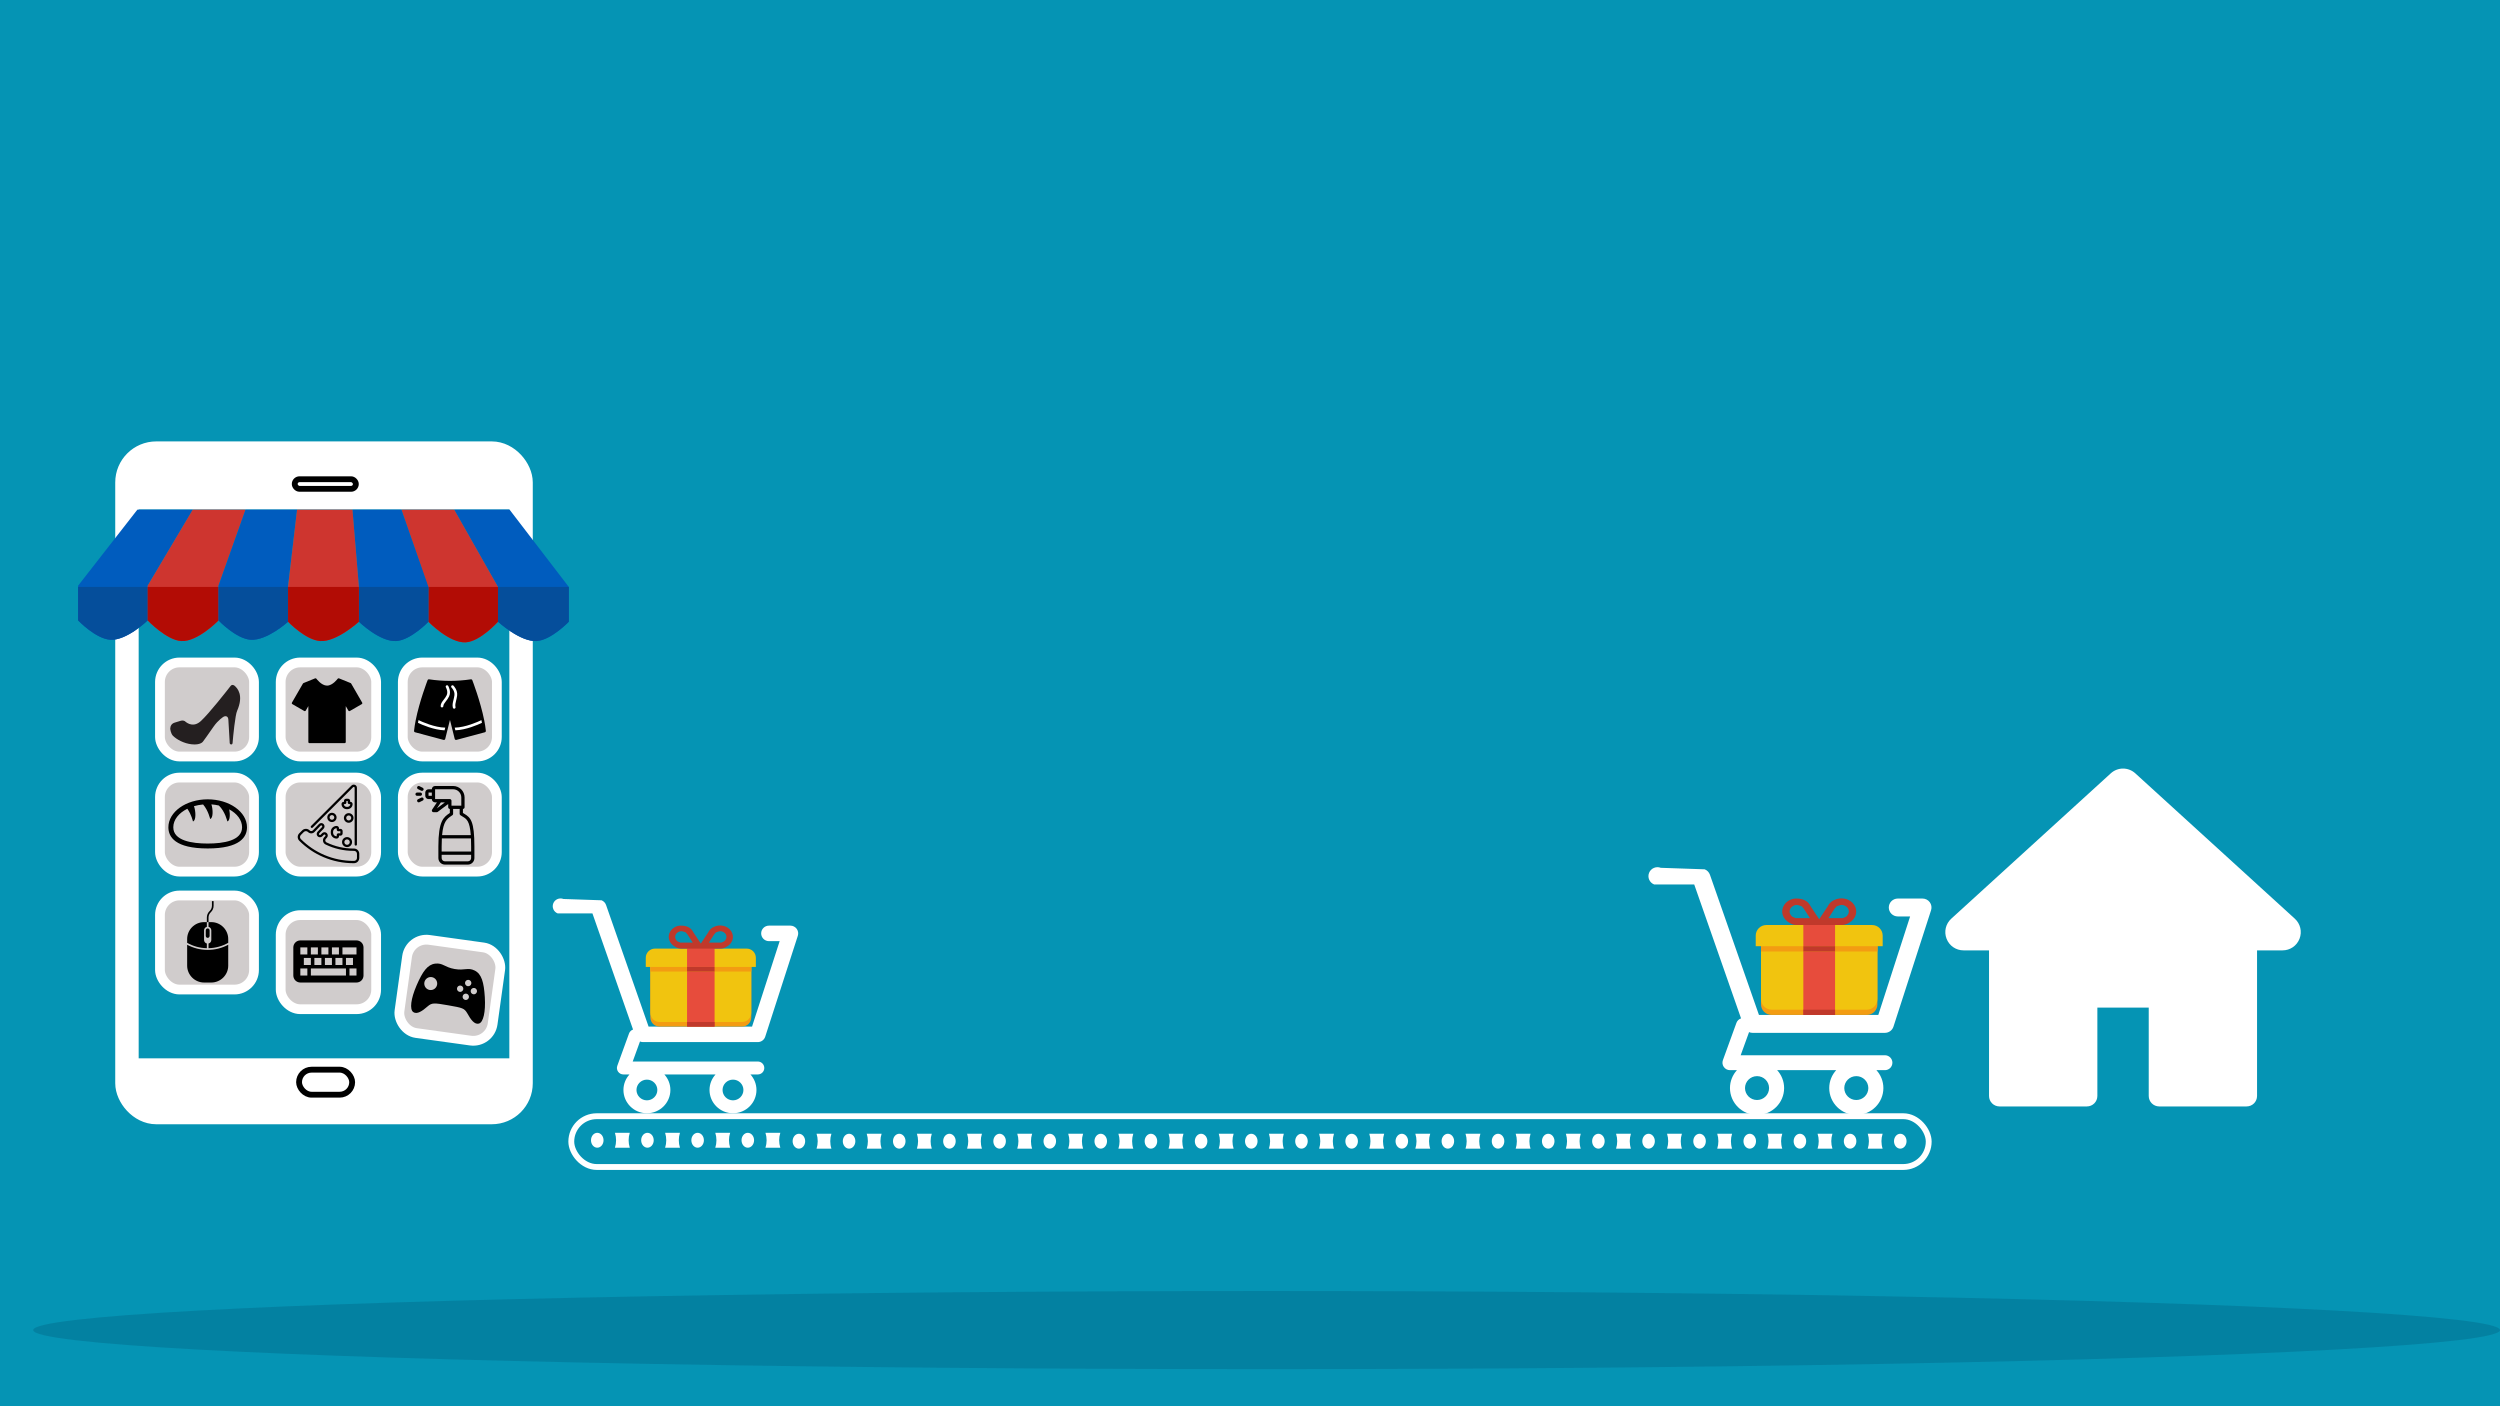 <svg width="1280" height="720" viewBox="0 0 1280 720" fill="none" xmlns="http://www.w3.org/2000/svg">
<rect width="1280" height="720" fill="#0594B4"/>
<ellipse cx="648.5" cy="681" rx="631.5" ry="20" fill="#026F8E" fill-opacity="0.5"/>
<path d="M67.526 249.246C67.526 240.961 74.242 234.246 82.526 234.246H249.459C257.743 234.246 264.459 240.961 264.459 249.246V260.839H67.526V249.246Z" fill="white"/>
<path d="M68.245 554.92C68.245 561.547 73.618 566.92 80.245 566.92H252.75C259.377 566.92 264.75 561.547 264.75 554.92V541.862H68.245V554.92Z" fill="white"/>
<rect x="64.999" y="232" width="201.78" height="337.619" rx="15" stroke="white" stroke-width="12"/>
<rect x="150.903" y="245.369" width="31.289" height="4.913" rx="2.456" stroke="black" stroke-width="3"/>
<rect x="153.117" y="547.675" width="27.187" height="12.812" rx="6.406" stroke="black" stroke-width="3"/>
<rect x="81.901" y="339.18" width="48.155" height="48.155" rx="10" fill="#D0CCCC" stroke="white" stroke-width="5"/>
<rect x="143.712" y="339.18" width="48.874" height="48.155" rx="10" fill="#D0CCCC" stroke="white" stroke-width="5"/>
<rect x="206.241" y="339.18" width="48.155" height="48.155" rx="10" fill="#D0CCCC" stroke="white" stroke-width="5"/>
<rect x="81.901" y="398.116" width="48.155" height="48.155" rx="10" fill="#D0CCCC" stroke="white" stroke-width="5"/>
<rect x="143.712" y="398.116" width="48.874" height="48.155" rx="10" fill="#D0CCCC" stroke="white" stroke-width="5"/>
<rect x="206.241" y="398.116" width="48.155" height="48.155" rx="10" fill="#D0CCCC" stroke="white" stroke-width="5"/>
<rect x="81.901" y="458.49" width="48.155" height="48.155" rx="10" fill="#D0CCCC" stroke="white" stroke-width="5"/>
<rect x="143.712" y="468.552" width="48.874" height="48.155" rx="10" fill="#D0CCCC" stroke="white" stroke-width="5"/>
<rect x="209.794" y="479.834" width="48.155" height="48.155" rx="10" transform="rotate(7.931 209.794 479.834)" fill="#D0CCCC" stroke="white" stroke-width="5"/>
<g clip-path="url(#clip0)">
<path d="M181.292 441.957C181.187 441.958 181.082 441.959 180.977 441.959C175.68 441.959 170.542 440.922 165.704 438.875C161.032 436.899 156.836 434.07 153.232 430.466L153.203 430.437C152.164 429.396 152.166 427.703 153.206 426.663L154.719 425.149C155.225 424.643 155.9 424.365 156.619 424.365H156.62C157.339 424.365 158.014 424.644 158.521 425.15L158.548 425.178C158.764 425.394 159.052 425.513 159.359 425.513H159.374C159.69 425.509 159.985 425.381 160.204 425.152L163.287 421.927C163.6 421.6 164.021 421.417 164.473 421.412H164.492C164.937 421.412 165.354 421.585 165.67 421.9C166.324 422.555 166.336 423.631 165.697 424.3L163.478 426.621C163.28 426.828 163.269 427.156 163.454 427.35C163.553 427.454 163.685 427.51 163.826 427.51H163.827C163.968 427.51 164.1 427.454 164.197 427.352L164.896 426.621C165.533 425.955 166.566 425.898 167.248 426.491C167.601 426.798 167.807 427.223 167.829 427.689C167.85 428.149 167.68 428.603 167.362 428.936L166.855 429.466C166.594 429.738 166.484 430.108 166.551 430.479C166.617 430.848 166.848 431.152 167.184 431.314C171.503 433.402 176.144 434.46 180.977 434.46C181.071 434.46 181.164 434.46 181.258 434.459C181.975 434.452 182.646 434.727 183.154 435.23C183.664 435.736 183.945 436.41 183.945 437.128V439.286C183.945 440.747 182.755 441.945 181.292 441.957V441.957ZM182.767 437.128C182.767 436.727 182.61 436.35 182.325 436.068C182.042 435.787 181.665 435.631 181.269 435.638C181.171 435.639 181.074 435.639 180.977 435.639C175.965 435.639 171.151 434.541 166.672 432.376C165.992 432.048 165.526 431.433 165.391 430.689C165.256 429.943 165.479 429.2 166.003 428.652L166.51 428.122C166.608 428.02 166.658 427.885 166.652 427.744C166.645 427.603 166.583 427.473 166.475 427.38C166.272 427.203 165.946 427.228 165.748 427.436L165.049 428.167C164.731 428.499 164.286 428.689 163.826 428.689C163.826 428.689 163.826 428.689 163.825 428.689C163.358 428.689 162.924 428.502 162.601 428.163C161.978 427.509 161.989 426.474 162.626 425.807L164.845 423.486C165.042 423.28 165.038 422.936 164.837 422.734C164.743 422.64 164.617 422.591 164.486 422.59C164.354 422.591 164.231 422.645 164.138 422.741L161.055 425.966C160.616 426.426 160.023 426.683 159.387 426.691C159.378 426.691 159.368 426.691 159.359 426.691C158.737 426.691 158.154 426.45 157.717 426.013L157.707 426.004L157.701 425.998L157.687 425.983C157.403 425.7 157.024 425.543 156.619 425.543C156.619 425.543 156.619 425.543 156.619 425.543C156.215 425.543 155.836 425.699 155.552 425.983L154.038 427.497C153.457 428.078 153.457 429.023 154.038 429.606L154.066 429.634C157.561 433.13 161.631 435.874 166.163 437.791C170.855 439.775 175.839 440.781 180.977 440.781C181.078 440.781 181.18 440.781 181.281 440.78H181.281C182.1 440.772 182.767 440.103 182.767 439.287V437.128Z" fill="black"/>
<path d="M182.159 432.968C181.834 432.968 181.57 432.704 181.57 432.379V403.338C181.57 403.062 181.359 402.953 181.295 402.926C181.23 402.9 181.005 402.827 180.809 403.023L160.096 423.735C159.866 423.965 159.493 423.965 159.263 423.735C159.033 423.505 159.033 423.132 159.263 422.902L179.976 402.19C180.291 401.875 180.696 401.71 181.114 401.71C181.324 401.71 181.539 401.752 181.746 401.838C182.364 402.094 182.748 402.669 182.748 403.338V432.379C182.748 432.704 182.484 432.968 182.159 432.968V432.968Z" fill="black"/>
<path d="M177.693 433.723C176.276 433.723 175.124 432.57 175.124 431.154C175.124 429.737 176.276 428.585 177.693 428.585C179.11 428.585 180.262 429.737 180.262 431.154C180.262 432.57 179.11 433.723 177.693 433.723ZM177.693 429.763C176.926 429.763 176.302 430.387 176.302 431.154C176.302 431.921 176.926 432.545 177.693 432.545C178.46 432.545 179.084 431.921 179.084 431.154C179.084 430.387 178.46 429.763 177.693 429.763Z" fill="black"/>
<path d="M167.568 418.522C167.568 417.21 168.636 416.143 169.948 416.143C171.26 416.143 172.327 417.21 172.327 418.522C172.327 419.834 171.26 420.901 169.948 420.901C168.636 420.901 167.568 419.834 167.568 418.522V418.522ZM169.948 419.723C170.61 419.723 171.149 419.184 171.149 418.522C171.149 417.86 170.61 417.321 169.948 417.321C169.286 417.321 168.746 417.86 168.746 418.522C168.746 419.184 169.286 419.723 169.948 419.723Z" fill="black"/>
<path d="M178.541 421.255C177.182 421.255 176.077 420.15 176.077 418.792C176.077 417.433 177.182 416.329 178.541 416.329C179.899 416.329 181.004 417.433 181.004 418.792C181.004 420.15 179.898 421.255 178.541 421.255ZM178.541 417.507C177.832 417.507 177.255 418.083 177.255 418.792C177.255 419.5 177.832 420.077 178.541 420.077C179.249 420.077 179.825 419.5 179.825 418.792C179.825 418.083 179.249 417.507 178.541 417.507Z" fill="black"/>
<path d="M180.533 411.669C180.533 413.116 179.355 414.294 177.908 414.294H177.475C176.028 414.294 174.851 413.116 174.851 411.669C174.851 411.041 175.362 410.53 175.989 410.53H176.144L176.119 410.069C176.104 409.783 176.208 409.499 176.406 409.291C176.603 409.083 176.881 408.963 177.168 408.963H178.216C178.503 408.963 178.78 409.083 178.978 409.291C179.175 409.499 179.28 409.783 179.264 410.069L179.24 410.53H179.394C180.022 410.53 180.533 411.041 180.533 411.669V411.669ZM178.846 411.708C178.626 411.708 178.413 411.617 178.262 411.457C178.11 411.298 178.031 411.08 178.042 410.861L178.081 410.142H177.303L177.341 410.861C177.353 411.081 177.273 411.298 177.121 411.457C176.97 411.617 176.758 411.708 176.538 411.708H176.029C176.05 412.488 176.691 413.115 177.475 413.115H177.908C178.693 413.115 179.333 412.488 179.354 411.708H178.846Z" fill="black"/>
<path d="M172.347 429.364C170.699 429.364 169.358 428.024 169.358 426.376V425.866C169.358 424.218 170.699 422.878 172.347 422.878C173.029 422.878 173.583 423.432 173.583 424.114V424.407L174.238 424.373C174.547 424.356 174.852 424.469 175.077 424.682C175.301 424.895 175.43 425.194 175.43 425.503V426.739C175.43 427.048 175.301 427.348 175.077 427.56C174.852 427.773 174.546 427.886 174.238 427.869L173.583 427.835V428.128C173.583 428.81 173.029 429.364 172.347 429.364ZM174.252 426.69V425.552L173.293 425.603C173.062 425.614 172.835 425.531 172.668 425.373C172.501 425.214 172.405 424.991 172.405 424.761V424.115C172.405 424.082 172.379 424.056 172.347 424.056C171.349 424.056 170.537 424.868 170.537 425.866V426.376C170.537 427.374 171.349 428.187 172.347 428.187C172.379 428.187 172.405 428.16 172.405 428.128V427.481C172.405 427.251 172.501 427.028 172.668 426.869C172.835 426.711 173.063 426.628 173.293 426.64L174.252 426.69Z" fill="black"/>
</g>
<g clip-path="url(#clip1)">
<path d="M106.336 409.257C95.24 409.257 86.212 415.681 86.212 423.576C86.212 428.52 89.703 434.412 106.336 434.412C122.97 434.412 126.461 428.52 126.461 423.576C126.461 415.681 117.433 409.257 106.336 409.257V409.257ZM106.336 431.897C98.303 431.897 88.727 430.453 88.727 423.576C88.727 419.683 91.566 416.235 95.915 414.083C98.022 417.04 98.79 420.577 98.79 420.577C100.528 420.109 100.217 415.14 99.312 412.758C100.776 412.33 102.345 412.038 103.983 411.89C106.651 414.973 107.594 419.319 107.594 419.319C109.251 418.873 109.048 414.331 108.242 411.844C109.567 411.94 110.842 412.143 112.063 412.426C115.275 415.494 116.399 420.577 116.399 420.577C117.797 420.2 117.87 416.906 117.374 414.392C121.376 416.558 123.945 419.868 123.945 423.576C123.945 430.453 114.369 431.897 106.336 431.897V431.897Z" fill="black"/>
</g>
<path d="M157.876 379.922V361.513L156.543 363.822L156.544 363.823C156.388 364.093 156.043 364.185 155.773 364.03C155.758 364.021 155.743 364.011 155.729 364.001L149.679 360.508L149.959 360.021L149.677 360.51C149.407 360.354 149.314 360.009 149.47 359.739C149.479 359.724 149.489 359.709 149.499 359.695L155.109 349.977L155.108 349.975C155.178 349.853 155.286 349.768 155.409 349.724L161.336 347.317C161.587 347.215 161.868 347.306 162.015 347.521C162.015 347.521 164.563 351.024 167.429 351.039C170.319 351.055 172.906 347.502 172.906 347.502C173.068 347.283 173.359 347.216 173.596 347.328L179.521 349.734L179.521 349.734C179.66 349.79 179.764 349.895 179.822 350.021L185.433 359.74L185.435 359.739C185.591 360.009 185.499 360.354 185.229 360.51C185.213 360.519 185.198 360.527 185.182 360.534L179.131 364.027L179.133 364.03C178.863 364.185 178.518 364.093 178.362 363.823C178.355 363.812 178.349 363.8 178.344 363.789L177.03 361.513V379.922C177.03 380.234 176.777 380.487 176.466 380.487H158.44C158.128 380.487 157.876 380.234 157.876 379.922Z" fill="black"/>
<g clip-path="url(#clip2)">
<path d="M119.957 350.986C119.936 350.97 118.873 350.195 118.074 351.217C115.517 354.499 107.023 365.298 102.909 369.12C99.316 372.46 96.158 370.557 94.741 369.325V369.328C94.741 369.328 94.014 368.573 92.351 369.092C92.347 369.093 92.347 369.093 92.344 369.093C91.669 369.315 90.752 369.598 89.515 369.958C87.762 370.465 87.218 371.784 87.159 373.045C87.192 373.464 87.399 375.364 88.461 376.629C90.395 378.609 94.174 380.659 98.182 381.088C102.811 381.579 103.943 379.658 103.943 379.658C103.943 379.658 106.767 375.839 109.412 371.955C109.414 371.952 109.418 371.95 109.42 371.946C111.704 368.657 114.406 367.005 114.464 366.969C114.62 366.9 114.77 366.836 114.914 366.782C115.207 366.695 116.789 366.324 116.92 368.476L117.592 379.971L117.596 380.119C117.596 380.119 117.596 380.121 117.596 380.124L117.602 380.333C117.629 380.64 117.768 381.17 118.416 381.171C119.023 381.159 119.102 380.482 119.108 380.207V380.089C119.354 377.089 120.43 365.934 121.425 363.9C124.806 356.159 121.777 352.417 119.957 350.986Z" fill="#241F20"/>
<g clip-path="url(#clip3)">
<path d="M286.115 275.075C278.32 231.808 236.926 203.051 193.658 210.846C189.006 211.684 184.439 212.935 180.009 214.583C145.154 228.199 109.204 238.828 72.548 246.355C35.575 252.128 -1.82 254.748 -39.236 254.187C-83.2 254.23 -118.805 289.905 -118.763 333.869C-118.758 338.588 -118.333 343.297 -117.495 347.941L-108.63 397.046C-108.327 398.721 -107.866 400.335 -107.462 401.976L-107.731 402.024L-92.825 484.592C-85.03 527.86 -43.636 556.616 -0.368 548.821C4.284 547.983 8.851 546.733 13.281 545.085C48.138 531.473 84.088 520.844 120.742 513.313C157.715 507.544 195.111 504.924 232.526 505.481C276.49 505.438 312.095 469.763 312.053 425.798C312.048 421.08 311.624 416.37 310.785 411.727L295.872 329.122L295.603 329.17C295.408 327.492 295.275 325.818 294.973 324.144L286.115 275.075V275.075ZM295.836 414.426C302.171 449.432 278.927 482.945 243.921 489.279C240.159 489.961 236.343 490.305 232.519 490.308C194.201 489.743 155.905 492.438 118.044 498.364C80.501 506.051 43.679 516.917 7.978 530.846C-25.364 543.251 -62.449 526.277 -74.853 492.935C-76.186 489.352 -77.198 485.657 -77.876 481.894L-85.397 440.232C-80.68 444.804 -75.414 448.775 -69.719 452.05C-49.245 463.76 -24.624 465.758 -2.531 457.502C32.327 443.891 68.277 433.265 104.932 425.737C141.905 419.967 179.3 417.347 216.716 417.905C247.305 417.977 275.192 400.396 288.315 372.764L295.836 414.426V414.426ZM280.031 326.88C286.366 361.886 263.122 395.399 228.116 401.734C224.354 402.415 220.538 402.759 216.714 402.763C178.395 402.186 140.097 404.871 102.233 410.788C64.69 418.472 27.868 429.336 -7.834 443.263C-41.175 455.667 -78.261 438.694 -90.665 405.352C-91.994 401.78 -93.003 398.098 -93.681 394.348L-102.546 345.242C-108.872 310.226 -85.614 276.712 -50.598 270.385C-46.846 269.708 -43.042 269.364 -39.229 269.359C-0.911 269.925 37.386 267.23 75.246 261.304C112.789 253.617 149.611 242.751 185.312 228.822C218.666 216.424 255.755 233.412 268.152 266.765C269.48 270.338 270.489 274.022 271.166 277.774L280.031 326.88V326.88Z" fill="black"/>
</g>
</g>
<g clip-path="url(#clip4)">
<path d="M243.05 496.921C239.518 495.164 237.982 497.05 232.772 496.136C227.562 495.222 226.76 492.918 222.84 493.376C218.922 493.826 216.378 497.408 213.333 504.433C210.287 511.467 209.681 516.824 211.582 518.175C213.483 519.526 216.219 517.672 218.941 515.268C221.134 513.395 222.063 513.412 229.513 514.719C236.954 516.024 237.715 516.217 239.266 518.832C241.008 522.02 242.95 524.695 245.197 524.071C247.444 523.448 248.697 518.203 248.226 510.553C247.754 502.911 246.571 498.684 243.05 496.921ZM219.962 506.861C218.162 506.546 216.96 504.821 217.278 503.004C217.595 501.196 219.314 499.975 221.115 500.291C222.915 500.607 224.116 502.339 223.799 504.148C223.482 505.956 221.763 507.177 219.962 506.861ZM235.312 507.835C234.433 507.68 233.837 506.832 233.993 505.944C234.149 505.057 234.997 504.462 235.877 504.616C236.764 504.772 237.359 505.62 237.204 506.508C237.04 507.394 236.2 507.99 235.312 507.835ZM238.196 511.966C237.317 511.812 236.721 510.964 236.877 510.076C237.034 509.18 237.881 508.593 238.761 508.747C239.648 508.903 240.243 509.751 240.088 510.639C239.931 511.535 239.084 512.122 238.196 511.966ZM239.431 504.923C238.552 504.769 237.957 503.92 238.112 503.033C238.268 502.145 239.116 501.55 239.996 501.704C240.884 501.86 241.479 502.708 241.323 503.596C241.167 504.483 240.319 505.079 239.431 504.923ZM242.322 509.064C241.434 508.908 240.848 508.062 241.003 507.174C241.159 506.286 242.007 505.691 242.887 505.845C243.766 506 244.361 506.848 244.206 507.736C244.05 508.623 243.21 509.22 242.322 509.064Z" fill="black"/>
</g>
<path d="M212.708 374.039C213.57 366.277 217.619 354.034 219.536 348.883H241.098C245.123 357.508 247.327 369.247 247.926 374.039L233.551 377.992L230.317 366.852L227.083 377.992L212.708 374.039Z" fill="black"/>
<path d="M248.76 374.182C248.586 372.528 248.308 370.77 247.962 369.001C247.962 368.966 247.95 368.92 247.938 368.885C245.984 359.02 241.878 348.379 241.82 348.252C241.705 347.951 241.392 347.766 241.069 347.813C233.979 348.877 226.774 348.877 219.684 347.813C219.36 347.766 219.048 347.94 218.932 348.252C218.886 348.379 214.769 359.02 212.814 368.885C212.802 368.92 212.791 368.966 212.791 369.001C212.444 370.782 212.166 372.528 211.993 374.182C211.958 374.517 212.178 374.83 212.502 374.922L227.097 378.831C227.282 378.877 227.467 378.854 227.629 378.762C227.791 378.669 227.907 378.507 227.953 378.334L230.382 368.573L232.811 378.334C232.857 378.519 232.973 378.669 233.135 378.762C233.239 378.82 233.366 378.854 233.482 378.854C233.539 378.854 233.597 378.843 233.667 378.831L248.251 374.922C248.575 374.83 248.783 374.517 248.76 374.182ZM226.774 377.305L213.45 373.731C213.589 372.551 213.774 371.337 214.005 370.099C216.168 371.129 222.159 373.731 227.618 373.927L226.774 377.305ZM230.382 364.999C230.058 364.999 229.781 365.219 229.711 365.531L227.965 372.551C222.46 372.447 216.041 369.544 214.283 368.7C215.983 360.326 219.21 351.479 220.042 349.281C226.912 350.253 233.863 350.253 240.733 349.281C241.554 351.479 244.781 360.326 246.493 368.7C244.735 369.544 238.327 372.447 232.811 372.551L231.064 365.531C230.983 365.219 230.706 364.999 230.382 364.999ZM233.99 377.305L233.146 373.916C238.605 373.719 244.584 371.117 246.759 370.088C246.99 371.325 247.175 372.551 247.314 373.719L233.99 377.305Z" fill="black"/>
<path d="M227.618 373.927C222.16 373.731 216.169 371.129 214.006 370.099L214.283 368.7C216.041 369.544 222.46 372.447 227.965 372.551L227.618 373.927Z" fill="white"/>
<path d="M232.811 372.551C238.328 372.447 244.735 369.544 246.493 368.7L246.759 370.088C244.585 371.117 238.606 373.719 233.147 373.916L232.811 372.551Z" fill="white"/>
<path d="M228.533 350.947C228.209 351.143 228.093 351.571 228.29 351.895C228.301 351.918 229.573 354.081 228.694 355.955C228.29 356.81 227.734 357.539 227.191 358.233C226.381 359.286 225.606 360.292 225.606 361.518C225.606 361.899 225.919 362.212 226.3 362.212C226.682 362.212 226.994 361.899 226.994 361.518C226.994 360.754 227.596 359.979 228.29 359.077C228.845 358.36 229.481 357.539 229.944 356.544C231.146 354 229.55 351.294 229.481 351.178C229.296 350.866 228.868 350.75 228.533 350.947Z" fill="white"/>
<path d="M233.216 361.992C232.973 360.997 233.216 360.014 233.517 358.765C233.702 358.036 233.898 357.204 234.037 356.244C234.454 353.318 232.256 351.143 232.164 351.051C231.886 350.785 231.447 350.796 231.181 351.062C230.914 351.34 230.914 351.78 231.192 352.046C231.215 352.069 232.985 353.827 232.661 356.047C232.534 356.938 232.349 357.701 232.164 358.43C231.828 359.806 231.527 360.997 231.863 362.327C231.944 362.64 232.221 362.859 232.534 362.859C232.591 362.859 232.649 362.848 232.696 362.836C233.089 362.732 233.309 362.362 233.216 361.992Z" fill="white"/>
<g clip-path="url(#clip5)">
<path d="M237.765 416.689C237.523 416.545 237.276 416.397 237.023 416.236L237.025 414.168H237.025C237.489 414.168 237.864 413.793 237.864 413.329V408.298C237.864 405.062 235.23 402.429 231.994 402.429H222.77C221.845 402.429 221.093 403.181 221.093 404.106H219.416C218.491 404.106 217.739 404.858 217.739 405.783V407.46C217.739 408.384 218.491 409.137 219.416 409.137H221.093C221.093 410.061 221.845 410.814 222.77 410.814H223.719L221.234 414.541C221.062 414.798 221.046 415.129 221.193 415.402C221.339 415.675 221.622 415.845 221.932 415.845H223.609C223.791 415.845 223.967 415.786 224.112 415.677L229.478 411.652V413.329C229.478 413.793 229.853 414.168 230.317 414.168V416.241L230.229 416.303C227.127 418.416 224.447 420.242 224.447 433.454V439.324C224.447 441.173 225.952 442.678 227.801 442.678H239.541C241.39 442.678 242.895 441.173 242.895 439.323V433.454C242.895 420.415 240.946 418.589 237.765 416.689ZM221.093 407.46H219.416V405.783H221.093V407.46ZM223.668 413.914L225.735 410.814H227.802L223.668 413.914ZM222.77 409.137V404.106H231.994C234.306 404.106 236.187 405.987 236.187 408.298V412.491H231.155V409.975C231.155 409.512 230.78 409.137 230.317 409.137H222.77ZM231.172 417.688L231.632 417.373C231.86 417.217 231.994 416.959 231.994 416.684V414.168H235.348L235.346 416.684C235.346 416.96 235.481 417.217 235.708 417.375C236.116 417.657 236.516 417.897 236.906 418.13C238.876 419.306 240.507 420.29 241.035 427.584H226.349C226.981 420.545 228.881 419.249 231.172 417.688ZM241.218 439.323C241.218 440.248 240.466 441 239.541 441H227.801C226.876 441 226.124 440.248 226.124 439.323V437.646H241.218V439.323V439.323ZM241.218 435.969H226.124V433.454C226.124 431.889 226.161 430.501 226.23 429.261H241.133C241.188 430.5 241.218 431.887 241.218 433.454V435.969H241.218Z" fill="black"/>
<path d="M216.062 406.621C216.062 406.158 215.687 405.783 215.224 405.783H213.547C213.083 405.783 212.708 406.158 212.708 406.621C212.708 407.085 213.083 407.46 213.547 407.46H215.224C215.687 407.46 216.062 407.085 216.062 406.621Z" fill="black"/>
<path d="M214.01 404.017L215.686 404.856C215.805 404.916 215.935 404.944 216.061 404.944C216.367 404.944 216.664 404.775 216.811 404.481C217.017 404.067 216.85 403.563 216.436 403.356L214.76 402.517C214.353 402.313 213.843 402.477 213.635 402.892C213.429 403.306 213.596 403.81 214.01 404.017Z" fill="black"/>
<path d="M215.687 408.387L214.01 409.225C213.596 409.432 213.429 409.936 213.635 410.35C213.783 410.644 214.079 410.814 214.385 410.814C214.511 410.814 214.639 410.785 214.76 410.725L216.437 409.887C216.852 409.68 217.019 409.176 216.812 408.762C216.604 408.347 216.103 408.182 215.687 408.387Z" fill="black"/>
</g>
<g clip-path="url(#clip6)">
<path d="M150.179 485.083C150.179 483.106 151.796 481.489 153.772 481.489H182.522C183.475 481.489 184.389 481.868 185.063 482.542C185.737 483.216 186.115 484.13 186.115 485.083V499.457C186.115 500.41 185.737 501.324 185.063 501.998C184.389 502.672 183.475 503.051 182.522 503.051H153.772C152.819 503.051 151.905 502.672 151.231 501.998C150.557 501.324 150.179 500.41 150.179 499.457V485.083ZM153.772 485.083V488.676H157.366V485.083H153.772ZM155.569 490.473V494.067H159.163V490.473H155.569ZM153.772 495.864V499.457H157.366V495.864H153.772ZM159.163 495.864V499.457H177.131V495.864H159.163ZM178.928 495.864V499.457H182.522V495.864H178.928ZM160.96 490.473V494.067H164.553V490.473H160.96ZM166.35 490.473V494.067H169.944V490.473H166.35ZM171.741 490.473V494.067H175.334V490.473H171.741ZM177.131 490.473V494.067H180.725V490.473H177.131ZM159.163 485.083V488.676H162.756V485.083H159.163ZM164.553 485.083V488.676H168.147V485.083H164.553ZM169.944 485.083V488.676H173.537V485.083H169.944ZM175.334 485.083V488.676H182.522V485.083H175.334Z" fill="black"/>
</g>
<g clip-path="url(#clip7)">
<path d="M105.863 475.464C105.556 475.632 105.347 475.959 105.347 476.332V479.208C105.347 479.582 105.556 479.908 105.863 480.077C105.876 480.083 105.89 480.089 105.903 480.096V480.077C106.032 480.153 106.181 480.198 106.337 480.198C106.493 480.198 106.641 480.153 106.769 480.077V480.096C106.783 480.089 106.797 480.083 106.81 480.077C107.117 479.908 107.326 479.582 107.326 479.208V476.332C107.326 475.959 107.117 475.632 106.81 475.464C106.797 475.457 106.783 475.451 106.769 475.445V475.464C106.641 475.388 106.492 475.342 106.337 475.342C106.181 475.342 106.032 475.388 105.903 475.464V475.445C105.89 475.451 105.876 475.457 105.863 475.464Z" fill="black"/>
<path d="M95.822 480.785V482.729C98.814 484.418 102.249 485.406 105.903 485.478V483.084C105.89 483.08 105.877 483.078 105.863 483.074C105.07 482.863 104.482 482.137 104.482 481.28V476.332C104.482 475.475 105.07 474.749 105.863 474.539C105.877 474.535 105.891 474.532 105.903 474.529V472.126H104.481C99.719 472.126 95.822 476.023 95.822 480.785Z" fill="black"/>
<path d="M108.193 472.126H106.77V474.529C106.783 474.532 106.797 474.535 106.81 474.538C107.604 474.749 108.193 475.475 108.193 476.332V481.28C108.193 482.137 107.604 482.863 106.81 483.073C106.797 483.077 106.783 483.079 106.77 483.083V485.478C110.425 485.405 113.86 484.417 116.851 482.729V480.785C116.851 476.023 112.954 472.126 108.193 472.126Z" fill="black"/>
<path d="M95.822 483.716V494.391C95.822 499.154 99.719 503.051 104.481 503.051H108.193C112.955 503.051 116.851 499.154 116.851 494.391V483.716C113.717 485.397 110.135 486.352 106.337 486.352C102.538 486.352 98.957 485.398 95.822 483.716Z" fill="black"/>
<path d="M107.066 468.313C107.263 467.849 107.546 467.437 107.908 467.087L107.971 467.027C108.417 466.595 108.766 466.087 109.009 465.516C109.251 464.945 109.373 464.34 109.373 463.72V461.365H108.508V463.72C108.508 464.223 108.408 464.714 108.211 465.178C108.015 465.641 107.731 466.054 107.37 466.404L107.306 466.465C106.86 466.896 106.511 467.404 106.269 467.976C106.027 468.547 105.903 469.151 105.903 469.771V472.127H106.77V469.771C106.77 469.268 106.87 468.777 107.066 468.313Z" fill="black"/>
</g>
<path d="M40 299.86L70.333 260.955H98.688L75.608 299.86V317.664C75.608 317.664 64.876 328.085 56.485 327.555C48.992 327.082 40 317.664 40 317.664V299.86Z" fill="#005CBE"/>
<path d="M75.608 299.86L98.688 260.955H125.724L111.876 299.86V317.664C111.876 317.664 101.144 328.745 92.753 328.215C85.26 327.742 75.608 317.664 75.608 317.664V299.86Z" fill="#CE352F"/>
<path d="M111.876 299.86L125.724 260.955H152.1L147.484 299.86V318.324C147.484 318.324 136.752 328.085 128.361 327.555C120.868 327.082 111.876 317.664 111.876 317.664V299.86Z" fill="#005CBE"/>
<path d="M291.237 300.52L260.904 260.955H232.55L254.97 300.52V318.324C254.97 318.324 266.361 328.745 274.752 328.215C282.245 327.742 291.237 318.324 291.237 318.324V300.52Z" fill="#005CBE"/>
<path d="M254.968 300.52L232.548 260.955H205.512L219.36 301.179V318.324C219.36 318.324 230.091 329.404 238.482 328.874C245.975 328.401 254.968 318.324 254.968 318.324V300.52Z" fill="#CE352F"/>
<path d="M219.36 300.52L205.513 260.955H180.455L183.752 300.52V318.324C183.752 318.324 194.484 328.745 202.875 328.215C210.368 327.742 219.36 318.324 219.36 318.324V300.52Z" fill="#005CBE"/>
<path d="M147.484 300.52L152.1 260.955H180.455L183.752 300.52V318.324C183.752 318.324 172.361 328.745 163.97 328.215C156.477 327.742 147.484 318.324 147.484 318.324V300.52Z" fill="#CE352F"/>
<path d="M40 317.664V300.52H75.608V317.664C75.608 317.664 64.876 328.085 56.485 327.555C48.992 327.082 40 317.664 40 317.664Z" fill="#054E9B"/>
<path d="M75.608 317.664V300.52H111.876V317.664C111.876 317.664 101.144 328.745 92.753 328.215C85.26 327.742 75.608 317.664 75.608 317.664Z" fill="#B30C05"/>
<path d="M111.876 317.664V300.52H147.484V318.324C147.484 318.324 136.752 328.085 128.361 327.555C120.868 327.082 111.876 317.664 111.876 317.664Z" fill="#054E9B"/>
<path d="M291.236 318.324V300.52H254.969V318.324C254.969 318.324 266.36 328.745 274.751 328.215C282.244 327.742 291.236 318.324 291.236 318.324Z" fill="#054E9B"/>
<path d="M254.968 318.324V300.52H219.36V318.324C219.36 318.324 230.091 329.404 238.482 328.874C245.975 328.401 254.968 318.324 254.968 318.324Z" fill="#B20C05"/>
<path d="M219.36 318.324V300.52H183.752V318.324C183.752 318.324 194.484 328.745 202.875 328.215C210.368 327.742 219.36 318.324 219.36 318.324Z" fill="#054E9B"/>
<path d="M147.484 318.324V300.52H183.752V318.324C183.752 318.324 172.361 328.745 163.97 328.215C156.477 327.742 147.484 318.324 147.484 318.324Z" fill="#B20C05"/>
<path d="M412.247 584.298C412.247 586.403 410.809 588.11 409.036 588.11C407.262 588.11 405.824 586.403 405.824 584.298C405.824 582.192 407.262 580.485 409.036 580.485C410.809 580.485 412.247 582.192 412.247 584.298Z" fill="white"/>
<path d="M451.375 580.485H443.77C444.558 582.941 444.558 585.655 443.77 588.11H451.375C450.586 585.655 450.586 582.941 451.375 580.485Z" fill="white"/>
<path d="M437.938 584.298C437.938 586.403 436.501 588.11 434.727 588.11C432.954 588.11 431.516 586.403 431.516 584.298C431.516 582.192 432.954 580.485 434.727 580.485C436.501 580.485 437.938 582.192 437.938 584.298Z" fill="white"/>
<path d="M425.684 580.485H418.079C418.868 582.941 418.868 585.655 418.079 588.11H425.684C424.895 585.655 424.895 582.941 425.684 580.485Z" fill="white"/>
<path d="M540.702 584.298C540.702 586.403 539.264 588.11 537.491 588.11C535.717 588.11 534.279 586.403 534.279 584.298C534.279 582.192 535.717 580.485 537.491 580.485C539.264 580.485 540.702 582.192 540.702 584.298Z" fill="white"/>
<path d="M463.63 584.298C463.63 586.403 462.192 588.11 460.418 588.11C458.645 588.11 457.207 586.403 457.207 584.298C457.207 582.192 458.645 580.485 460.418 580.485C462.192 580.485 463.63 582.192 463.63 584.298Z" fill="white"/>
<path d="M528.449 580.485H520.844C521.632 582.941 521.632 585.655 520.844 588.11H528.449C527.66 585.655 527.66 582.941 528.449 580.485Z" fill="white"/>
<path d="M477.067 580.485H469.462C470.251 582.941 470.251 585.655 469.462 588.11H477.067C476.278 585.655 476.278 582.941 477.067 580.485Z" fill="white"/>
<path d="M489.321 584.298C489.321 586.403 487.883 588.11 486.11 588.11C484.336 588.11 482.898 586.403 482.898 584.298C482.898 582.192 484.336 580.485 486.11 580.485C487.883 580.485 489.321 582.192 489.321 584.298Z" fill="white"/>
<path d="M502.757 580.485H495.152C495.941 582.941 495.941 585.655 495.152 588.11H502.757C501.969 585.655 501.969 582.941 502.757 580.485Z" fill="white"/>
<path d="M515.012 584.298C515.012 586.403 513.574 588.11 511.8 588.11C510.027 588.11 508.589 586.403 508.589 584.298C508.589 582.192 510.027 580.485 511.8 580.485C513.574 580.485 515.012 582.192 515.012 584.298Z" fill="white"/>
<path d="M322.449 580H314.844C315.632 582.456 315.632 585.17 314.844 587.625H322.449C321.66 585.17 321.66 582.456 322.449 580Z" fill="white"/>
<path d="M309.013 583.813C309.013 585.918 307.575 587.625 305.801 587.625C304.028 587.625 302.59 585.918 302.59 583.813C302.59 581.707 304.028 580 305.801 580C307.575 580 309.013 581.707 309.013 583.813Z" fill="white"/>
<path d="M334.704 583.813C334.704 585.918 333.266 587.625 331.493 587.625C329.719 587.625 328.281 585.918 328.281 583.813C328.281 581.707 329.719 580 331.493 580C333.266 580 334.704 581.707 334.704 583.813Z" fill="white"/>
<path d="M399.522 580H391.917C392.706 582.456 392.706 585.17 391.917 587.625H399.522C398.733 585.17 398.733 582.456 399.522 580Z" fill="white"/>
<path d="M348.14 580H340.535C341.324 582.456 341.324 585.17 340.535 587.625H348.14C347.352 585.17 347.352 582.456 348.14 580Z" fill="white"/>
<path d="M360.395 583.813C360.395 585.918 358.958 587.625 357.184 587.625C355.411 587.625 353.973 585.918 353.973 583.813C353.973 581.707 355.411 580 357.184 580C358.958 580 360.395 581.707 360.395 583.813Z" fill="white"/>
<path d="M373.832 580H366.227C367.015 582.456 367.015 585.17 366.227 587.625H373.832C373.043 585.17 373.043 582.456 373.832 580Z" fill="white"/>
<path d="M386.086 583.813C386.086 585.918 384.648 587.625 382.874 587.625C381.101 587.625 379.663 585.918 379.663 583.813C379.663 581.707 381.101 580 382.874 580C384.648 580 386.086 581.707 386.086 583.813Z" fill="white"/>
<path d="M580.233 580.485H572.628C573.417 582.941 573.417 585.655 572.628 588.11H580.233C579.444 585.655 579.444 582.941 580.233 580.485Z" fill="white"/>
<path d="M566.796 584.298C566.796 586.403 565.358 588.11 563.584 588.11C561.811 588.11 560.373 586.403 560.373 584.298C560.373 582.192 561.811 580.485 563.584 580.485C565.358 580.485 566.796 582.192 566.796 584.298Z" fill="white"/>
<path d="M554.542 580.485H546.937C547.725 582.941 547.725 585.655 546.937 588.11H554.542C553.753 585.655 553.753 582.941 554.542 580.485Z" fill="white"/>
<path d="M669.56 584.298C669.56 586.403 668.123 588.11 666.349 588.11C664.576 588.11 663.138 586.403 663.138 584.298C663.138 582.192 664.576 580.485 666.349 580.485C668.123 580.485 669.56 582.192 669.56 584.298Z" fill="white"/>
<path d="M592.487 584.298C592.487 586.403 591.049 588.11 589.276 588.11C587.502 588.11 586.064 586.403 586.064 584.298C586.064 582.192 587.502 580.485 589.276 580.485C591.049 580.485 592.487 582.192 592.487 584.298Z" fill="white"/>
<path d="M657.306 580.485H649.701C650.49 582.941 650.49 585.655 649.701 588.11H657.306C656.518 585.655 656.518 582.941 657.306 580.485Z" fill="white"/>
<path d="M605.923 580.485H598.318C599.107 582.941 599.107 585.655 598.318 588.11H605.923C605.135 585.655 605.135 582.941 605.923 580.485Z" fill="white"/>
<path d="M618.178 584.298C618.178 586.403 616.74 588.11 614.966 588.11C613.193 588.11 611.755 586.403 611.755 584.298C611.755 582.192 613.193 580.485 614.966 580.485C616.74 580.485 618.178 582.192 618.178 584.298Z" fill="white"/>
<path d="M631.615 580.485H624.01C624.799 582.941 624.799 585.655 624.01 588.11H631.615C630.826 585.655 630.826 582.941 631.615 580.485Z" fill="white"/>
<path d="M643.869 584.298C643.869 586.403 642.431 588.11 640.658 588.11C638.884 588.11 637.446 586.403 637.446 584.298C637.446 582.192 638.884 580.485 640.658 580.485C642.431 580.485 643.869 582.192 643.869 584.298Z" fill="white"/>
<path d="M757.954 580.485H750.349C751.137 582.941 751.137 585.655 750.349 588.11H757.954C757.165 585.655 757.165 582.941 757.954 580.485Z" fill="white"/>
<path d="M744.518 584.298C744.518 586.403 743.08 588.11 741.306 588.11C739.533 588.11 738.095 586.403 738.095 584.298C738.095 582.192 739.533 580.485 741.306 580.485C743.08 580.485 744.518 582.192 744.518 584.298Z" fill="white"/>
<path d="M732.263 580.485H724.658C725.447 582.941 725.447 585.655 724.658 588.11H732.263C731.475 585.655 731.475 582.941 732.263 580.485Z" fill="white"/>
<path d="M847.281 584.298C847.281 586.403 845.843 588.11 844.07 588.11C842.296 588.11 840.858 586.403 840.858 584.298C840.858 582.192 842.296 580.485 844.07 580.485C845.843 580.485 847.281 582.192 847.281 584.298Z" fill="white"/>
<path d="M770.209 584.298C770.209 586.403 768.771 588.11 766.998 588.11C765.224 588.11 763.786 586.403 763.786 584.298C763.786 582.192 765.224 580.485 766.998 580.485C768.771 580.485 770.209 582.192 770.209 584.298Z" fill="white"/>
<path d="M835.028 580.485H827.423C828.212 582.941 828.212 585.655 827.423 588.11H835.028C834.239 585.655 834.239 582.941 835.028 580.485Z" fill="white"/>
<path d="M783.645 580.485H776.04C776.829 582.941 776.829 585.655 776.04 588.11H783.645C782.856 585.655 782.856 582.941 783.645 580.485Z" fill="white"/>
<path d="M795.899 584.298C795.899 586.403 794.461 588.11 792.688 588.11C790.914 588.11 789.477 586.403 789.477 584.298C789.477 582.192 790.914 580.485 792.688 580.485C794.461 580.485 795.899 582.192 795.899 584.298Z" fill="white"/>
<path d="M809.337 580.485H801.731C802.52 582.941 802.52 585.655 801.731 588.11H809.337C808.548 585.655 808.548 582.941 809.337 580.485Z" fill="white"/>
<path d="M821.59 584.298C821.59 586.403 820.152 588.11 818.378 588.11C816.605 588.11 815.167 586.403 815.167 584.298C815.167 582.192 816.605 580.485 818.378 580.485C820.152 580.485 821.59 582.192 821.59 584.298Z" fill="white"/>
<path d="M886.824 580.485H879.219C880.007 582.941 880.007 585.655 879.219 588.11H886.824C886.035 585.655 886.035 582.941 886.824 580.485Z" fill="white"/>
<path d="M873.387 584.298C873.387 586.403 871.949 588.11 870.175 588.11C868.402 588.11 866.964 586.403 866.964 584.298C866.964 582.192 868.402 580.485 870.175 580.485C871.949 580.485 873.387 582.192 873.387 584.298Z" fill="white"/>
<path d="M861.132 580.485H853.527C854.316 582.941 854.316 585.655 853.527 588.11H861.132C860.344 585.655 860.344 582.941 861.132 580.485Z" fill="white"/>
<path d="M976.152 584.298C976.152 586.403 974.714 588.11 972.941 588.11C971.167 588.11 969.729 586.403 969.729 584.298C969.729 582.192 971.167 580.485 972.941 580.485C974.714 580.485 976.152 582.192 976.152 584.298Z" fill="white"/>
<path d="M899.078 584.298C899.078 586.403 897.64 588.11 895.867 588.11C894.093 588.11 892.655 586.403 892.655 584.298C892.655 582.192 894.093 580.485 895.867 580.485C897.64 580.485 899.078 582.192 899.078 584.298Z" fill="white"/>
<path d="M963.897 580.485H956.292C957.081 582.941 957.081 585.655 956.292 588.11H963.897C963.108 585.655 963.108 582.941 963.897 580.485Z" fill="white"/>
<path d="M912.515 580.485H904.91C905.699 582.941 905.699 585.655 904.91 588.11H912.515C911.727 585.655 911.727 582.941 912.515 580.485Z" fill="white"/>
<path d="M924.768 584.298C924.768 586.403 923.331 588.11 921.557 588.11C919.784 588.11 918.346 586.403 918.346 584.298C918.346 582.192 919.784 580.485 921.557 580.485C923.331 580.485 924.768 582.192 924.768 584.298Z" fill="white"/>
<path d="M938.206 580.485H930.601C931.389 582.941 931.389 585.655 930.601 588.11H938.206C937.417 585.655 937.417 582.941 938.206 580.485Z" fill="white"/>
<path d="M950.46 584.298C950.46 586.403 949.022 588.11 947.249 588.11C945.475 588.11 944.037 586.403 944.037 584.298C944.037 582.192 945.475 580.485 947.249 580.485C949.022 580.485 950.46 582.192 950.46 584.298Z" fill="white"/>
<path d="M708.688 580.485H701.083C701.872 582.941 701.872 585.655 701.083 588.11H708.688C707.899 585.655 707.899 582.941 708.688 580.485Z" fill="white"/>
<path d="M695.251 584.298C695.251 586.403 693.813 588.11 692.04 588.11C690.266 588.11 688.828 586.403 688.828 584.298C688.828 582.192 690.266 580.485 692.04 580.485C693.813 580.485 695.251 582.192 695.251 584.298Z" fill="white"/>
<path d="M682.997 580.485H675.392C676.18 582.941 676.18 585.655 675.392 588.11H682.997C682.208 585.655 682.208 582.941 682.997 580.485Z" fill="white"/>
<path d="M720.942 584.298C720.942 586.403 719.504 588.11 717.731 588.11C715.957 588.11 714.52 586.403 714.52 584.298C714.52 582.192 715.957 580.485 717.731 580.485C719.504 580.485 720.942 582.192 720.942 584.298Z" fill="white"/>
<rect x="292.5" y="571.5" width="695" height="26" rx="13" stroke="white" stroke-width="3"/>
<path d="M988.044 461.935C987.174 460.753 985.786 460.053 984.31 460.053H971.684C969.132 460.053 967.064 462.105 967.064 464.637C967.064 467.17 969.132 469.222 971.684 469.222H977.979L974.647 479.537L971.684 488.706L967.86 500.549L964.898 509.719L961.69 519.652H900.583L875.479 447.853C875.036 446.588 874.059 445.579 872.804 445.089L850.312 444.317C847.936 443.394 845.254 444.553 844.321 446.908C843.389 449.264 844.556 451.926 846.931 452.852L867.445 452.852L891.415 521.409C890.357 521.775 889.46 522.58 889.052 523.707L882.122 542.81C881.697 543.981 881.872 545.282 882.595 546.3C883.317 547.318 884.491 547.924 885.744 547.924H889.303C887.098 550.359 885.744 553.566 885.744 557.093C885.744 564.677 891.963 570.847 899.605 570.847C907.247 570.847 913.467 564.677 913.467 557.093C913.467 553.566 912.113 550.359 909.907 547.924H940.128C937.921 550.359 936.567 553.566 936.567 557.093C936.567 564.677 942.785 570.847 950.429 570.847C958.072 570.847 964.29 564.677 964.29 557.093C964.29 553.566 962.936 550.359 960.731 547.924H965.06C967.187 547.924 968.91 546.213 968.91 544.103C968.91 541.993 967.186 540.283 965.06 540.283H891.223L895.515 528.453C896.069 528.685 896.668 528.822 897.295 528.822H965.059C967.068 528.822 968.846 527.534 969.458 525.637C970.07 523.74 988.709 466.037 988.709 466.037C989.161 464.642 988.913 463.118 988.044 461.935ZM899.605 563.206C896.208 563.206 893.445 560.464 893.445 557.093C893.445 553.722 896.208 550.98 899.605 550.98C903.003 550.98 905.766 553.722 905.766 557.093C905.766 560.464 903.003 563.206 899.605 563.206ZM950.429 563.206C947.031 563.206 944.268 560.464 944.268 557.093C944.268 553.722 947.031 550.98 950.429 550.98C953.826 550.98 956.589 553.722 956.589 557.093C956.589 560.464 953.826 563.206 950.429 563.206Z" fill="white"/>
<g clip-path="url(#clip8)">
<path d="M901.64 481.742V489.867V495.283V514.242C901.64 517.221 904.065 519.658 907.056 519.658H931.431H955.806C958.799 519.658 961.223 517.221 961.223 514.242V495.283V489.867V481.742H901.64Z" fill="#F39C12"/>
<path d="M901.64 479.033V487.158V492.575V511.533C901.64 514.512 904.065 516.95 907.056 516.95H931.431H955.806C958.799 516.95 961.223 514.512 961.223 511.533V492.575V487.158V479.033H901.64Z" fill="#F1C40F"/>
<path d="M904.348 473.617C901.357 473.617 898.932 476.054 898.932 479.033V484.45H963.932V479.033C963.932 476.054 961.508 473.617 958.515 473.617H953.098H934.14H928.723H909.765H904.348Z" fill="#F1C40F"/>
<path d="M939.557 470.908H923.307V519.658H939.557V470.908Z" fill="#E74C3C"/>
<path d="M920.287 460.075C917.582 459.804 914.942 461.158 913.494 463.325C911.388 466.575 912.647 470.637 916.295 472.533C917.468 473.346 918.724 473.616 919.989 473.616H920.614H929.552H933.306H942.241H942.867C944.131 473.616 945.418 473.346 946.591 472.533C950.239 470.637 951.468 466.575 949.361 463.325C947.257 460.075 942.612 458.991 938.964 460.887C937.791 461.429 936.87 462.241 936.226 463.325H936.166C936.079 463.596 936.004 463.596 935.928 463.867L931.429 470.637L926.931 463.867C926.855 463.596 926.779 463.596 926.692 463.325H926.633C925.987 462.241 925.094 461.429 923.921 460.887C922.781 460.345 921.516 460.075 920.287 460.075V460.075ZM919.84 463.325C920.572 463.325 921.33 463.596 922.015 463.867C922.244 463.867 922.45 464.137 922.64 464.137C922.773 464.408 922.884 464.408 922.997 464.679H923.087C923.148 464.679 923.211 464.95 923.266 464.95H923.355H923.385C923.428 465.22 923.496 465.221 923.534 465.221L926.692 470.096H920.376H920.019H919.87H919.572H919.423C919.249 470.096 919.087 470.096 918.916 469.825C918.674 469.825 918.431 469.825 918.201 469.554C917.745 469.554 917.338 469.012 917.039 468.741C916.144 467.658 916.011 466.304 916.801 464.95C917.459 464.137 918.619 463.325 919.84 463.325V463.325ZM943.045 463.325C944.267 463.325 945.426 464.137 946.084 464.95C946.875 466.304 946.712 467.658 945.816 468.741C945.518 469.012 945.142 469.554 944.684 469.554C944.456 469.825 944.213 469.825 943.969 469.825C943.801 470.096 943.606 470.096 943.433 470.096H943.284H942.986H942.837H942.479H936.166L939.321 465.221C939.359 465.221 939.427 465.22 939.47 464.95H939.5C939.508 464.95 939.495 464.95 939.5 464.95H939.589C939.644 464.95 939.709 464.679 939.768 464.679H939.858C939.971 464.408 940.112 464.408 940.245 464.137C940.437 464.137 940.643 463.867 940.871 463.867C941.556 463.596 942.314 463.325 943.045 463.325Z" fill="#C0392B"/>
<path d="M961.223 484.45H901.64V487.158H961.223V484.45Z" fill="#F39C12"/>
<path d="M939.557 484.45H923.307V487.158H939.557V484.45Z" fill="#C0392B"/>
<path d="M939.557 516.95H923.307V519.658H939.557V516.95Z" fill="#C0392B"/>
</g>
<path d="M407.91 475.553C407.156 474.527 405.952 473.92 404.673 473.92H393.724C391.51 473.92 389.717 475.7 389.717 477.896C389.717 480.092 391.51 481.871 393.724 481.871H399.182L396.293 490.816L393.724 498.767L390.407 509.037L387.839 516.989L385.057 525.603H332.067L310.298 463.342C309.913 462.244 309.066 461.369 307.978 460.944L288.473 460.275C286.413 459.475 284.087 460.479 283.278 462.521C282.47 464.565 283.482 466.873 285.542 467.676L303.331 467.676L324.117 527.127C323.199 527.444 322.422 528.142 322.068 529.119L316.058 545.684C315.689 546.7 315.841 547.829 316.468 548.711C317.094 549.594 318.112 550.119 319.199 550.119H322.285C320.373 552.231 319.199 555.012 319.199 558.07C319.199 564.647 324.592 569.997 331.219 569.997C337.846 569.997 343.239 564.647 343.239 558.07C343.239 555.012 342.065 552.231 340.153 550.119H366.359C364.445 552.231 363.271 555.012 363.271 558.07C363.271 564.647 368.663 569.997 375.292 569.997C381.92 569.997 387.311 564.647 387.311 558.07C387.311 555.012 386.138 552.231 384.225 550.119H387.979C389.823 550.119 391.318 548.636 391.318 546.806C391.318 544.976 389.823 543.493 387.979 543.493H323.95L327.672 533.235C328.153 533.436 328.672 533.554 329.215 533.554H387.979C389.721 533.554 391.262 532.438 391.793 530.793C392.324 529.148 408.487 479.11 408.487 479.11C408.879 477.9 408.664 476.579 407.91 475.553ZM331.219 563.371C328.273 563.371 325.877 560.994 325.877 558.07C325.877 555.147 328.273 552.77 331.219 552.77C334.165 552.77 336.561 555.147 336.561 558.07C336.561 560.994 334.165 563.371 331.219 563.371ZM375.291 563.371C372.345 563.371 369.949 560.994 369.949 558.07C369.949 555.147 372.345 552.77 375.291 552.77C378.237 552.77 380.633 555.147 380.633 558.07C380.633 560.994 378.237 563.371 375.291 563.371Z" fill="white"/>
<g clip-path="url(#clip9)">
<path d="M332.983 492.728V499.774V504.471V520.911C332.983 523.495 335.086 525.608 337.681 525.608H358.818H379.955C382.55 525.608 384.652 523.495 384.652 520.911V504.471V499.774V492.728H332.983Z" fill="#F39C12"/>
<path d="M332.983 490.38V497.425V502.123V518.563C332.983 521.146 335.086 523.26 337.681 523.26H358.818H379.955C382.55 523.26 384.652 521.146 384.652 518.563V502.123V497.425V490.38H332.983Z" fill="#F1C40F"/>
<path d="M335.332 485.683C332.738 485.683 330.635 487.796 330.635 490.38V495.077H387.001V490.38C387.001 487.796 384.899 485.683 382.303 485.683H377.606H361.166H356.469H340.029H335.332Z" fill="#F1C40F"/>
<path d="M365.863 483.334H351.771V525.608H365.863V483.334Z" fill="#E74C3C"/>
<path d="M349.153 473.94C346.808 473.705 344.519 474.879 343.263 476.758C341.437 479.576 342.528 483.099 345.692 484.743C346.709 485.448 347.798 485.682 348.895 485.682H349.437H357.188H360.443H368.191H368.734C369.83 485.682 370.946 485.448 371.963 484.743C375.127 483.099 376.193 479.576 374.366 476.758C372.541 473.939 368.513 473 365.349 474.644C364.332 475.114 363.534 475.818 362.975 476.758H362.923C362.848 476.993 362.782 476.993 362.717 477.228L358.816 483.099L354.915 477.228C354.849 476.993 354.783 476.993 354.708 476.758H354.656C354.096 475.818 353.322 475.114 352.305 474.644C351.316 474.174 350.219 473.94 349.153 473.94V473.94ZM348.766 476.758C349.401 476.758 350.058 476.993 350.652 477.228C350.85 477.228 351.029 477.462 351.194 477.462C351.31 477.697 351.406 477.697 351.504 477.932H351.581C351.634 477.932 351.689 478.167 351.736 478.167H351.814H351.84C351.877 478.402 351.936 478.402 351.969 478.402L354.708 482.629H349.231H348.921H348.791H348.533H348.404C348.254 482.629 348.112 482.629 347.965 482.394C347.755 482.394 347.544 482.394 347.345 482.16C346.949 482.16 346.596 481.69 346.337 481.455C345.561 480.515 345.446 479.341 346.131 478.167C346.701 477.462 347.707 476.758 348.766 476.758V476.758ZM368.889 476.758C369.948 476.758 370.953 477.462 371.524 478.167C372.21 479.341 372.069 480.515 371.291 481.455C371.033 481.69 370.706 482.16 370.31 482.16C370.112 482.394 369.901 482.394 369.69 482.394C369.544 482.629 369.375 482.629 369.225 482.629H369.095H368.837H368.708H368.398H362.923L365.659 478.402C365.692 478.402 365.751 478.402 365.789 478.167H365.814C365.821 478.167 365.81 478.167 365.814 478.167H365.892C365.939 478.167 365.995 477.932 366.047 477.932H366.124C366.223 477.697 366.345 477.697 366.46 477.462C366.627 477.462 366.806 477.228 367.003 477.228C367.597 476.993 368.255 476.758 368.889 476.758Z" fill="#C0392B"/>
<path d="M384.652 495.077H332.983V497.425H384.652V495.077Z" fill="#F39C12"/>
<path d="M365.863 495.077H351.771V497.425H365.863V495.077Z" fill="#C0392B"/>
<path d="M365.863 523.26H351.771V525.608H365.863V523.26Z" fill="#C0392B"/>
</g>
<g clip-path="url(#clip10)">
<path d="M1174.94 470.361L1093.29 395.955C1089.7 392.689 1084.3 392.689 1080.71 395.955L999.056 470.362C996.185 472.978 995.237 477.009 996.64 480.631C998.043 484.253 1001.46 486.593 1005.34 486.593H1018.38V561.142C1018.38 564.098 1020.78 566.494 1023.74 566.494H1068.5C1071.45 566.494 1073.85 564.098 1073.85 561.142V515.878H1100.15V561.142C1100.15 564.098 1102.55 566.494 1105.51 566.494H1150.26C1153.22 566.494 1155.61 564.098 1155.61 561.142V486.593H1168.66C1172.54 486.593 1175.96 484.252 1177.36 480.631C1178.76 477.009 1177.81 472.978 1174.94 470.361Z" fill="white"/>
</g>
<defs>
<clipPath id="clip0">
<rect width="40.249" height="40.249" transform="matrix(1 0 0 -1 148.022 441.959)" fill="white"/>
</clipPath>
<clipPath id="clip1">
<rect x="86.212" y="401.71" width="40.249" height="40.249" fill="white"/>
</clipPath>
<clipPath id="clip2">
<rect x="87.088" y="347.962" width="35.937" height="35.937" fill="white"/>
</clipPath>
<clipPath id="clip3">
<rect x="-141.592" y="214.462" width="410.134" height="410.134" transform="rotate(-10.234 -141.592 214.462)" fill="white"/>
</clipPath>
<clipPath id="clip4">
<rect x="213.164" y="483.119" width="43.124" height="43.124" transform="rotate(9.948 213.164 483.119)" fill="white"/>
</clipPath>
<clipPath id="clip5">
<rect x="207.677" y="402.429" width="40.249" height="40.249" fill="white"/>
</clipPath>
<clipPath id="clip6">
<rect x="150.179" y="474.302" width="35.937" height="35.937" fill="white"/>
</clipPath>
<clipPath id="clip7">
<rect x="85.493" y="461.365" width="41.686" height="41.686" fill="white"/>
</clipPath>
<clipPath id="clip8">
<rect x="898.932" y="457.367" width="65" height="65" fill="white"/>
</clipPath>
<clipPath id="clip9">
<rect x="330.635" y="471.591" width="56.366" height="56.366" fill="white"/>
</clipPath>
<clipPath id="clip10">
<rect x="996" y="389" width="182" height="182" fill="white"/>
</clipPath>
</defs>
</svg>
